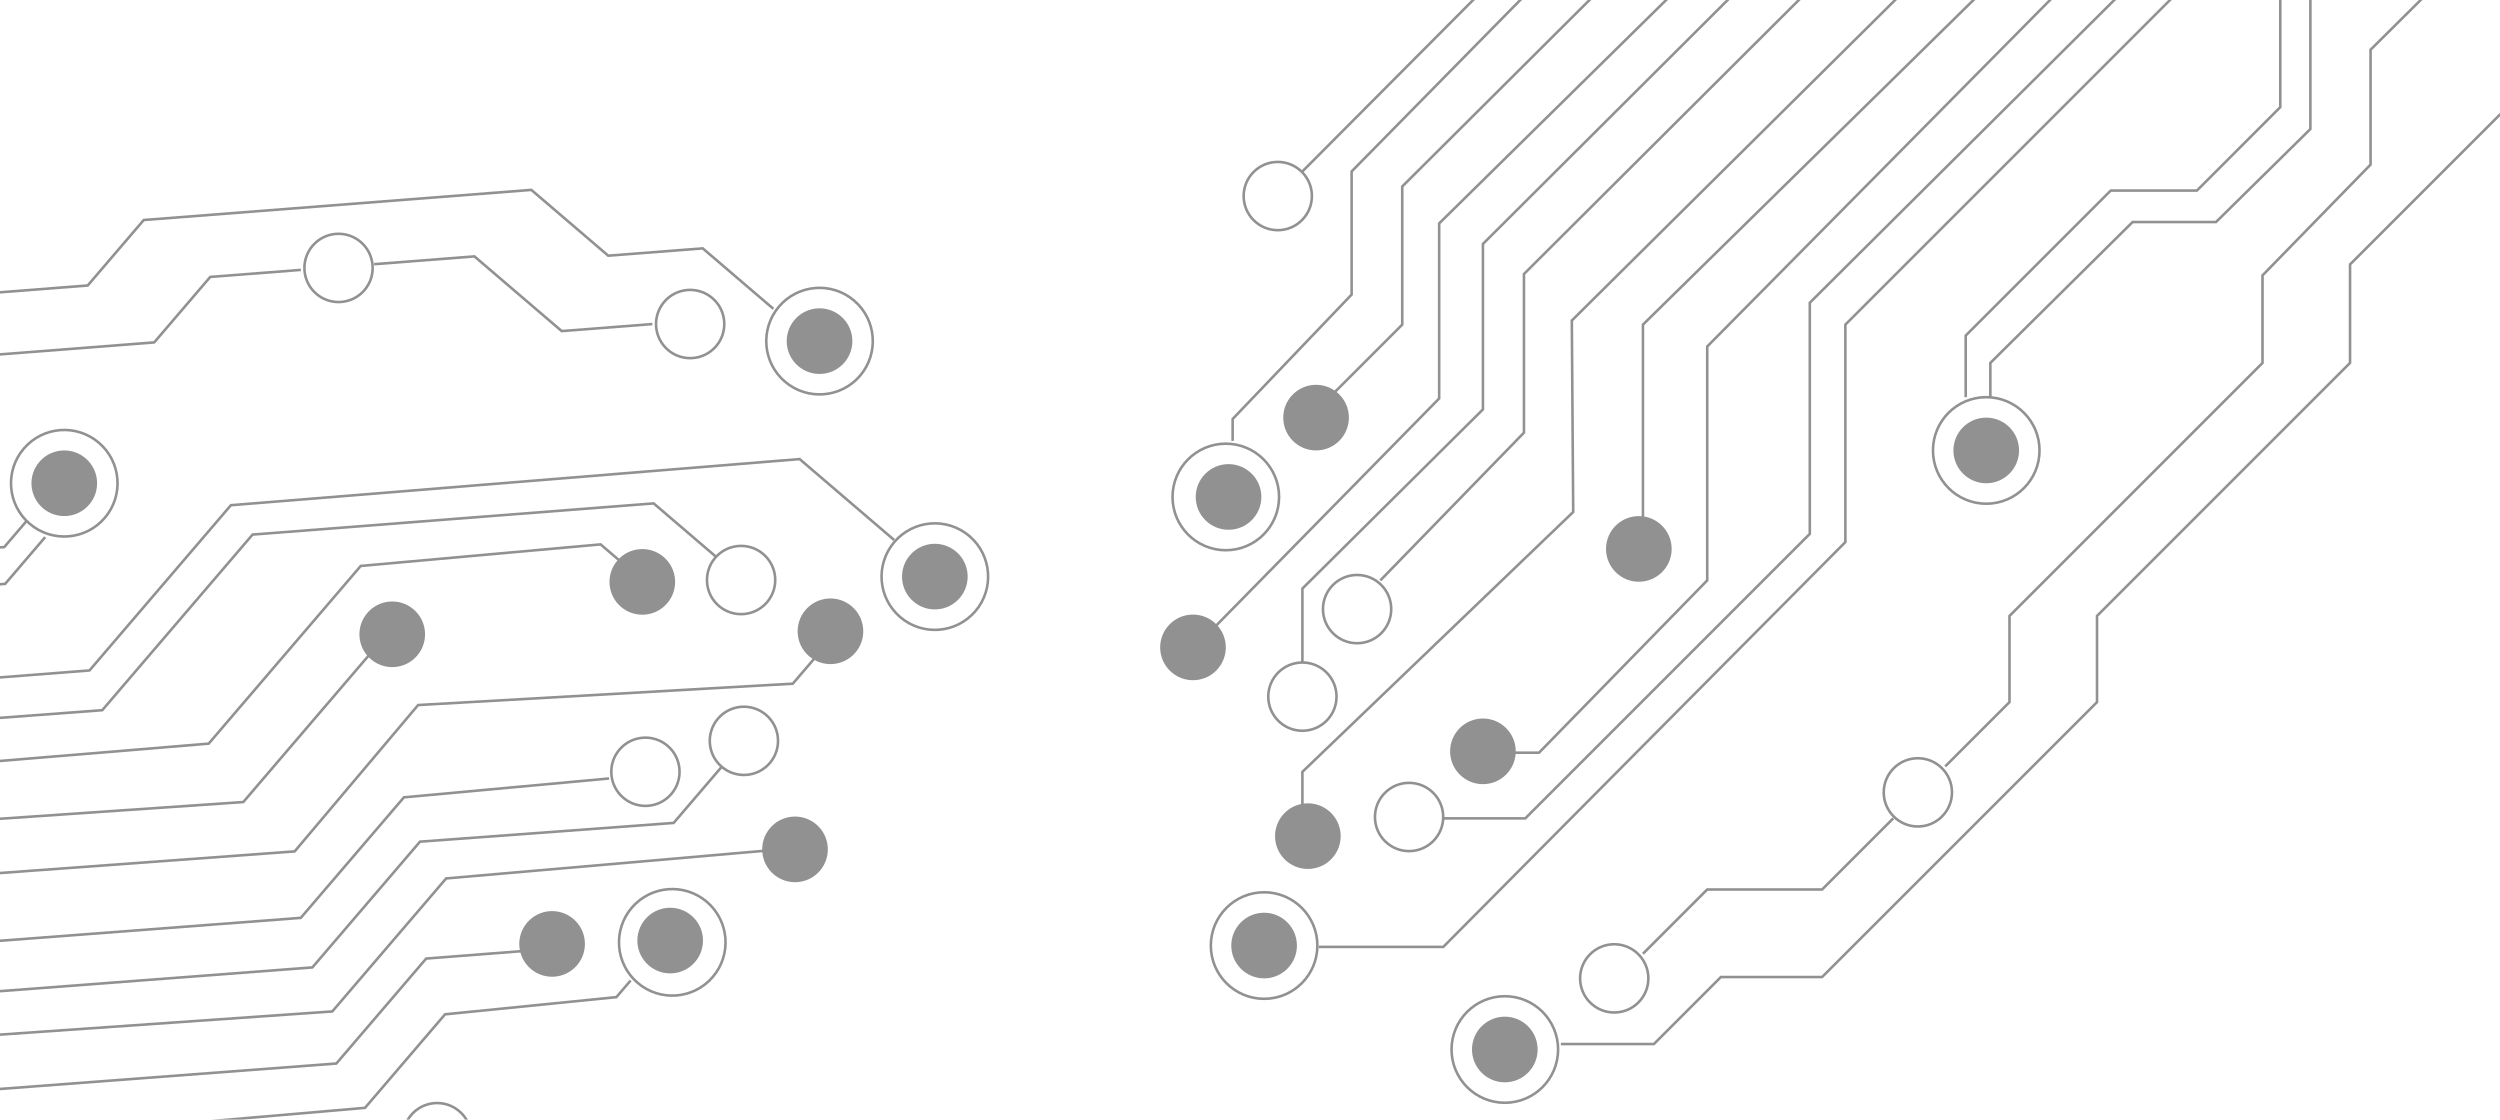 <svg width="1920" height="860" viewBox="0 0 1920 860" fill="none" xmlns="http://www.w3.org/2000/svg">
<g clip-path="url(#clip0_1223_1666)">
<g opacity="0.5">
<circle cx="1472.91" cy="608.537" r="26.209" stroke="#232323" stroke-width="2"/>
<path d="M1000.24 131.664L1254.43 -123.579V-248.574L1188.26 -312.647M1225.02 -312.647L1289.09 -248.574V-123.579L1038.05 131.664V226.199L946.67 321.784V338.59M1267.04 -312.647L1332.16 -244.372V-110.974L1076.92 143.219V249.307L1024.4 301.826M1372.07 -139.334V-91.017L1105.28 171.579V306.028L934.065 480.391M1000.24 508.752V452.031L1138.89 314.431V187.335L1462.41 -135.133V-227.566L1374.18 -315.798M1299.6 -312.647L1374.18 -234.919L1372.07 -193.954M1409.89 -312.647L1505.47 -216.012V-123.579L1170.4 210.443V332.287L1060.11 445.729M1000.24 622.193V592.782L1208.22 393.21L1207.16 246.156L1572.7 -116.226V-220.214L1483.42 -312.647M1547.49 -312.647L1613.66 -244.372V-96.269L1261.78 249.307V399.512M1160.95 578.077H1181.96L1311.15 445.729V266.113L1700.84 -127.78V-178.198L1845.8 -320M1794.33 -320L1721.85 -244.372H1694.54M1108.43 628.495H1171.45L1389.93 410.016V232.501L1754.41 -129.881V-190.803L1882.56 -320M1012.84 727.231H1108.43L1417.24 416.318V249.307L1782.77 -116.226V-181.35L1917.22 -320M1953.99 -320L1800.63 -165.594V-96.269L1751.26 -47.951V82.296L1687.19 146.37H1621.02L1509.67 257.71V304.977M1528.58 304.977V278.718L1637.82 170.529H1701.89L1774.37 99.103V-40.598L1823.74 -89.966V-151.939L1991.8 -320M2117.85 -320L2046.42 -248.574M2007.56 -209.71L1949.79 -151.939V-89.966L1820.59 38.18V126.412L1737.61 211.493V278.718L1543.29 473.039V539.213L1493.92 588.581M1454 628.495L1399.38 683.115H1311.15L1261.78 732.483M1198.76 801.808H1270.19L1321.66 750.34H1399.38L1610.51 539.213V473.039L1804.83 278.718V203.09L2048.52 -40.598V-89.966L2142.01 -183.45H2265.95L2402.5 -320" stroke="#232323" stroke-width="2"/>
<circle cx="1525.43" cy="345.943" r="25.209" fill="#232323"/>
<circle cx="1258.63" cy="421.57" r="25.209" fill="#232323"/>
<circle cx="1010.74" cy="320.733" r="25.209" fill="#232323"/>
<circle cx="916.209" cy="497.198" r="25.209" fill="#232323"/>
<circle cx="1138.89" cy="577.026" r="25.209" fill="#232323"/>
<circle cx="1004.44" cy="642.15" r="25.209" fill="#232323"/>
<circle cx="1155.7" cy="806.009" r="25.209" fill="#232323"/>
<circle cx="981.333" cy="150.571" r="26.209" stroke="#232323" stroke-width="2"/>
<circle cx="941.418" cy="381.656" r="40.914" stroke="#232323" stroke-width="2"/>
<circle cx="1525.43" cy="345.943" r="40.914" stroke="#232323" stroke-width="2"/>
<circle cx="1155.7" cy="806.011" r="40.914" stroke="#232323" stroke-width="2"/>
<circle cx="970.83" cy="726.181" r="40.914" stroke="#232323" stroke-width="2"/>
<circle cx="1042.25" cy="467.787" r="26.209" stroke="#232323" stroke-width="2"/>
<circle cx="1000.24" cy="535.011" r="26.209" stroke="#232323" stroke-width="2"/>
<circle cx="1082.17" cy="627.445" r="26.209" stroke="#232323" stroke-width="2"/>
<circle cx="1239.73" cy="751.39" r="26.209" stroke="#232323" stroke-width="2"/>
<circle cx="943.519" cy="381.655" r="25.209" fill="#232323"/>
<circle cx="970.829" cy="726.182" r="25.209" fill="#232323"/>
</g>
<g opacity="0.5">
<circle cx="260" cy="205.77" r="26.209" transform="rotate(-139.444 260 205.77)" stroke="#232323" stroke-width="2"/>
<path d="M309.064 875.412L-50.021 904.064L-131.292 999.031L-122.675 1090.74M-150.607 1066.84L-157.628 976.494L-76.357 881.526L280.334 850.826L341.799 779.001L473.378 765.796L484.305 753.027M-182.529 1039.52L-187.616 945.301L-100.881 843.949L258.318 816.778L327.296 736.175L401.346 730.42M-149.647 839.544L-118.231 802.834L255.211 776.791L342.628 674.641L586.08 653.486M554.243 588.912L517.363 632.007L322.554 646.402L239.917 742.966L-215.547 777.618L-275.647 847.846L-265.979 972.25M-207.268 1018.35L-213.391 910.8L-185.16 881.042M-291.063 946.636L-300.854 811.067L-240.755 740.838L231.001 704.92L310.223 612.347L467.777 597.867M628.001 502.723L608.879 525.069L321.105 541.474L226.29 653.883L-287.049 691.543L-354.661 770.55L-346.927 898.829M-395.608 857.169L-401.493 762.27L-305.197 649.745L186.84 615.976L284.502 501.855M477.216 431.75L461.255 418.091L277.043 434.642L160.259 571.108L-391.924 617.002L-424.705 655.308L-627.034 668.798M-587.93 702.262L-483.692 691.926L-462.943 709.683M549.9 427.591L502.017 386.614L193.969 410.554L78.551 545.425L-433.99 583.768L-473.601 630.054L-654.966 644.894M686.72 414.723L614.097 352.574L177.318 388.009L68.729 514.899L-446.659 554.953L-489.002 604.432L-681.302 622.357M-709.233 598.454L-492.324 580.851L-447.25 528.18L-378.326 523.569L-293.64 424.611L-203.299 417.59L-153.022 460.615L3.964 448.415L34.697 412.503M20.332 400.21L3.258 420.161L-150.083 431.333L-198.764 389.673L-300.27 396.817L-391.102 502.957L-460.709 508.367L-501.003 555.452L-737.963 573.868M-833.729 491.913L-733.021 484.087M-678.224 479.828L-596.769 473.498L-556.475 426.413L-374.995 413.054L-317.627 346.018L-199.262 335.329L-155.554 284.254L118.431 262.961L161.457 212.684L231.064 207.274M287.342 202.9L364.354 196.915L431.39 254.283L500.997 248.873M593.955 237.179L539.687 190.739L467.118 196.378L408.063 145.84L110.382 168.975L67.356 219.252L-206.629 240.545L-255.801 298.004L-599.393 324.707L-631.492 362.216L-763.3 372.459L-857.47 291.871L-1050 306.834" stroke="#232323" stroke-width="2"/>
<circle cx="49.362" cy="371.134" r="25.209" transform="rotate(-139.444 49.362 371.134)" fill="#232323"/>
<circle cx="301.239" cy="487.144" r="25.209" transform="rotate(-139.444 301.239 487.144)" fill="#232323"/>
<circle cx="424.013" cy="724.934" r="25.209" transform="rotate(-139.444 424.013 724.934)" fill="#232323"/>
<circle cx="610.574" cy="652.327" r="25.209" transform="rotate(-139.444 610.574 652.327)" fill="#232323"/>
<circle cx="493.291" cy="446.89" r="25.209" transform="rotate(-139.444 493.291 446.89)" fill="#232323"/>
<circle cx="637.786" cy="484.828" r="25.209" transform="rotate(-139.444 637.786 484.828)" fill="#232323"/>
<circle cx="629.406" cy="261.989" r="25.209" transform="rotate(-139.444 629.406 261.989)" fill="#232323"/>
<circle cx="335.72" cy="873.341" r="26.209" transform="rotate(-139.444 335.72 873.341)" stroke="#232323" stroke-width="2"/>
<circle cx="516.297" cy="723.721" r="40.914" transform="rotate(-139.444 516.297 723.721)" stroke="#232323" stroke-width="2"/>
<circle cx="49.362" cy="371.134" r="40.914" transform="rotate(-139.444 49.362 371.134)" stroke="#232323" stroke-width="2"/>
<circle cx="629.406" cy="261.987" r="40.914" transform="rotate(-139.444 629.406 261.987)" stroke="#232323" stroke-width="2"/>
<circle cx="717.958" cy="442.839" r="40.914" transform="rotate(-139.444 717.958 442.839)" stroke="#232323" stroke-width="2"/>
<circle cx="495.687" cy="592.718" r="26.209" transform="rotate(-139.444 495.687 592.718)" stroke="#232323" stroke-width="2"/>
<circle cx="571.317" cy="568.961" r="26.209" transform="rotate(-139.444 571.317 568.961)" stroke="#232323" stroke-width="2"/>
<circle cx="569.168" cy="445.462" r="26.209" transform="rotate(-139.444 569.168 445.462)" stroke="#232323" stroke-width="2"/>
<circle cx="530.048" cy="248.851" r="26.209" transform="rotate(-139.444 530.048 248.851)" stroke="#232323" stroke-width="2"/>
<circle cx="514.702" cy="722.355" r="25.209" transform="rotate(-139.444 514.702 722.355)" fill="#232323"/>
<circle cx="717.959" cy="442.838" r="25.209" transform="rotate(-139.444 717.959 442.838)" fill="#232323"/>
</g>
</g>
<defs>
<clipPath id="clip0_1223_1666">
<rect width="1920" height="860" fill="white"/>
</clipPath>
</defs>
</svg>
